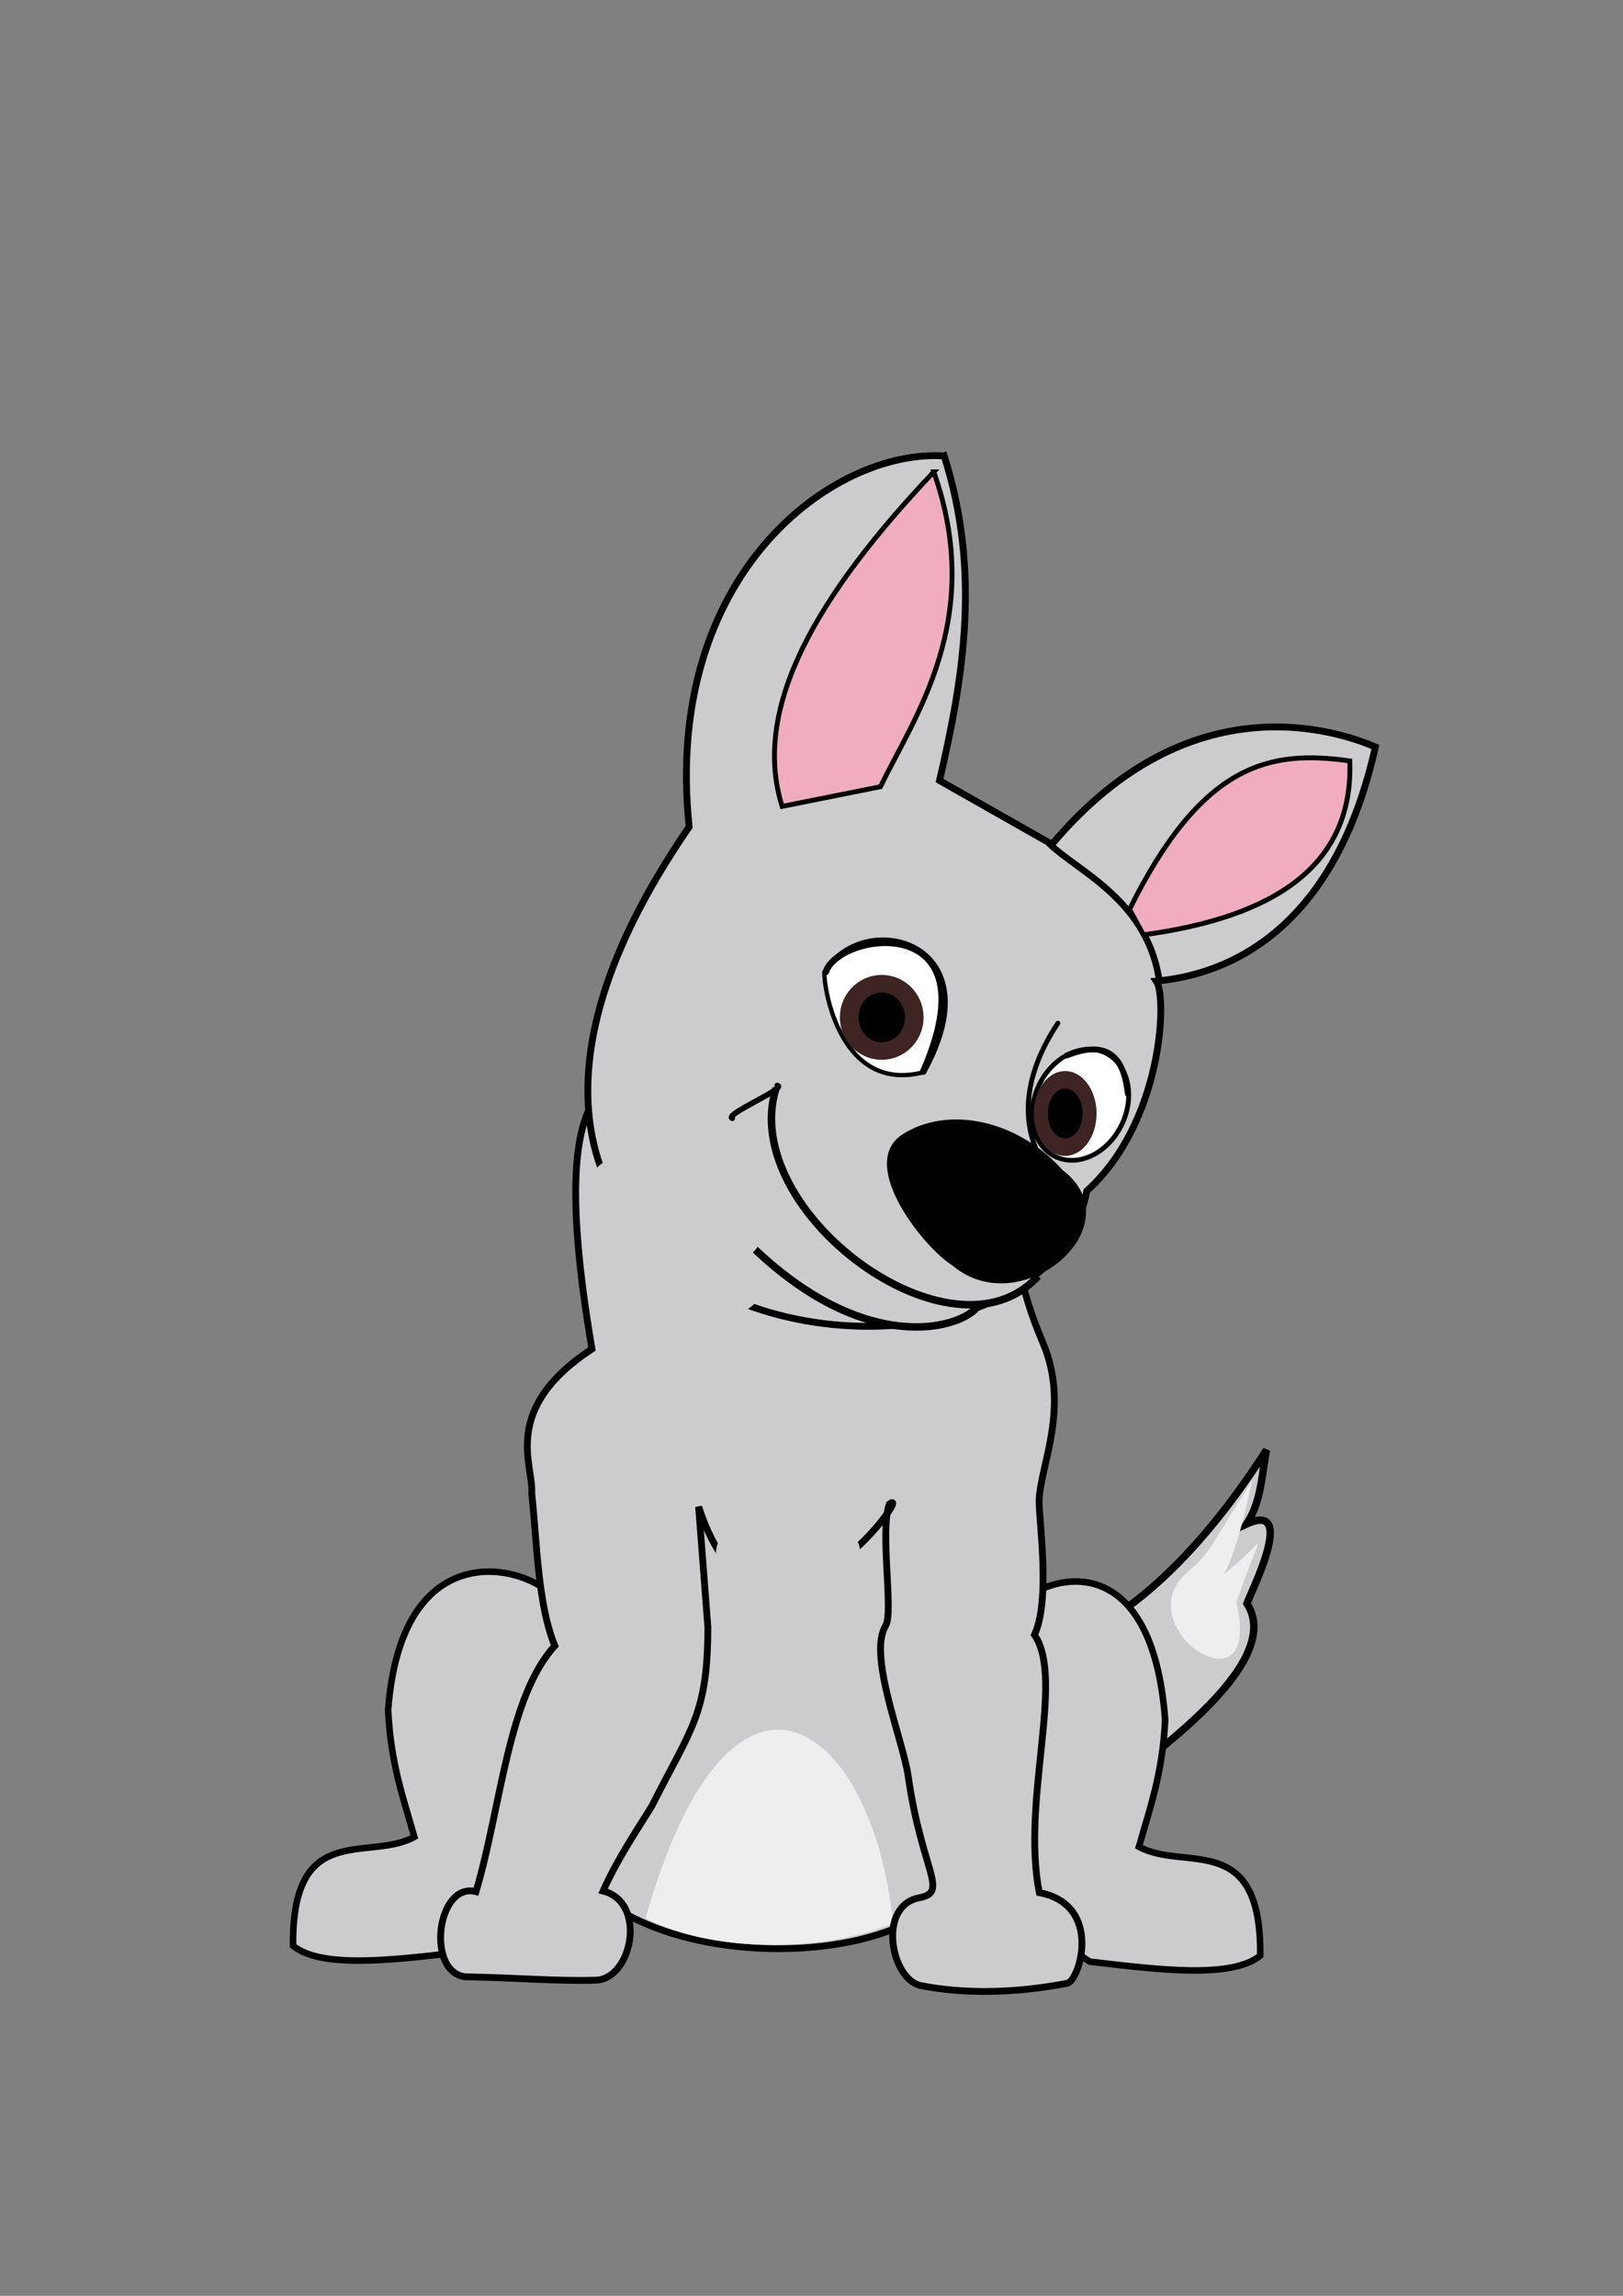 <?xml version="1.0" encoding="UTF-8" standalone="no"?>
<!-- Created with Inkscape (http://www.inkscape.org/) -->

<svg
   xmlns:dc="http://purl.org/dc/elements/1.1/"
   xmlns:cc="http://creativecommons.org/ns#"
   xmlns:rdf="http://www.w3.org/1999/02/22-rdf-syntax-ns#"
   xmlns:svg="http://www.w3.org/2000/svg"
   xmlns="http://www.w3.org/2000/svg"
   xmlns:sodipodi="http://sodipodi.sourceforge.net/DTD/sodipodi-0.dtd"
   xmlns:inkscape="http://www.inkscape.org/namespaces/inkscape"
   width="744.094"
   height="1052.362"
   id="svg2"
   version="1.1"
   inkscape:version="0.48.5 r10040"
   sodipodi:docname="puppy.svg">
  <rect width="100%" height="100%" fill="#808080" stroke="none"/>
  <defs
     id="defs4" />
  <sodipodi:namedview
     id="base"
     pagecolor="#ffffff"
     bordercolor="#666666"
     borderopacity="1.0"
     inkscape:pageopacity="0.0"
     inkscape:pageshadow="2"
     inkscape:zoom="0.49497475"
     inkscape:cx="-165.99303"
     inkscape:cy="523.19266"
     inkscape:document-units="px"
     inkscape:current-layer="layer1"
     showgrid="false"
     inkscape:window-width="1366"
     inkscape:window-height="648"
     inkscape:window-x="0"
     inkscape:window-y="27"
     inkscape:window-maximized="1" />
  <g
     inkscape:label="Layer 1"
     inkscape:groupmode="layer"
     id="layer1">
    <path
       style="fill:#cccccf;fill-opacity:1;stroke:#000000;stroke-width:3.4;stroke-linecap:butt;stroke-linejoin:miter;stroke-miterlimit:4;stroke-opacity:1;stroke-dasharray:none"
       d="m 493.295,750.985 c 31.897,-15.173 60.793,-45.054 87.362,-86.346 -2.282,11.515 -2.319,23.633 -9.116,33.935 23.362,-10.758 1.832,31.491 0.14,36.421 18.671,28.98 -51.071,74.207 -66.623,87.948 z"
       id="path5944"
       inkscape:connector-curvature="0"
       sodipodi:nodetypes="cccccc" />
    <path
       style="fill:#cccccf;fill-opacity:1;stroke:#000000;stroke-width:3;stroke-linecap:butt;stroke-linejoin:miter;stroke-miterlimit:4;stroke-opacity:1;stroke-dasharray:none"
       d="m 466.547,735.673 c 15.136,-14.941 61.696,-26.343 67.642,52.657 -1.17,24.634 -7.051,40.58 -12.025,58.2 20.92,11.508 56.208,-7.892 55.617,49.886 -12.967,10.576 -45.652,6.61 -78.164,2.771 l -70.648,-47.114 z"
       id="path5911"
       inkscape:connector-curvature="0"
       sodipodi:nodetypes="ccccccc" />
    <path
       sodipodi:nodetypes="ccccccc"
       inkscape:connector-curvature="0"
       id="path5913"
       d="m 253.107,731.164 c -15.136,-14.941 -69.211,-26.343 -75.158,52.657 1.17,24.634 7.051,40.58 12.025,58.2 -20.92,11.508 -56.208,-7.892 -55.617,49.886 12.967,10.576 45.652,6.61 78.164,2.771 l 70.648,-47.114 z"
       style="fill:#cccccf;fill-opacity:1;stroke:#000000;stroke-width:3;stroke-linecap:butt;stroke-linejoin:miter;stroke-miterlimit:4;stroke-opacity:1;stroke-dasharray:none" />
    <path
       style="fill:#cccccf;fill-opacity:1;stroke:#000000;stroke-width:3.125;stroke-linecap:butt;stroke-linejoin:miter;stroke-miterlimit:4;stroke-opacity:1;stroke-dasharray:none"
       d="M 442.497,837.217 433.478,643.31 304.207,641.807 256.106,838.72 c 13.047,75.311 201.648,70.531 186.391,-1.503 z"
       id="path5917"
       inkscape:connector-curvature="0"
       sodipodi:nodetypes="ccccc" />
    <path
       style="fill:#eeeeee;stroke:none"
       d="m 295.939,879.305 c 39.351,-138.459 104.166,-89.989 113.488,2.255 -27.497,11.854 -79.518,15.317 -113.488,-2.255 z"
       id="path5921"
       inkscape:connector-curvature="0"
       sodipodi:nodetypes="ccc" />
    <path
       style="fill:#cccccf;fill-opacity:1;stroke:#000000;stroke-width:3.125;stroke-linecap:butt;stroke-linejoin:miter;stroke-miterlimit:4;stroke-opacity:1;stroke-dasharray:none"
       d="m 271.385,618.349 c -42.203,27.771 -26.598,53.443 -27.622,65.939 2.575,24.351 2.803,50.997 10.602,70.124 -21.493,23.386 -24.689,74.213 -36.132,112.673 -18.132,-4.55 -23.015,37.574 -4.557,39.061 24.146,0.404 39.698,2.053 59.475,1.535 16.653,-0.436 23.686,-35.731 3.348,-40.875 6.319,-14.163 14.448,-26.241 22.228,-38.736 18.242,-36.16 25.732,-42.147 25.808,-82.168 l -4.232,-55.244 c 28.794,88.808 100.572,-11.314 87.413,-1.172 -4.393,12.087 1.981,49.358 -1.624,55.624 -8.426,13.384 7.942,52.584 10.288,69.038 6.247,43.808 18.87,53.127 5.08,55.758 -19.484,3.718 -12.922,37.591 0.79,40.274 19.236,3.765 42.325,3.679 67.014,-1.068 5.74,-1.104 16.547,-36.024 -12.786,-41.562 -8.308,-42.42 11.822,-97.761 -2.21,-118.156 7.551,-16.377 1.946,-52.236 2.153,-61.678 0.519,-16.061 14.299,-42.673 1.653,-72.362 -11.853,-27.827 -9.078,-35.538 -20.022,-64.718 C 351.454,538.915 232.82,391.181 271.385,618.349 z"
       id="path5902"
       inkscape:connector-curvature="0"
       sodipodi:nodetypes="cccccsccccccsssscccscc" />
    <path
       style="fill:#cccccf;stroke:#000000;stroke-width:3.125;stroke-linecap:butt;stroke-linejoin:miter;stroke-miterlimit:4;stroke-opacity:1;stroke-dasharray:none"
       d="m 432.871,208.993 c -50.811,-3.323 -129.029,54.05 -116.918,170.062 -59.419,86.235 -55.168,147.164 -24.401,184.367 54.654,66.088 192.979,57.304 206.687,-17.493 34.567,-31.13 37.05,-88.661 31.887,-96.192 40.114,-3.74 83.196,-30.242 100.443,-107.352 -16.013,-6.78 -84.436,-31.241 -148.273,44.641 l -51.55,-29.229 c 11.067,-47.53 18.995,-95.688 2.126,-148.805 z"
       id="path5100"
       inkscape:connector-curvature="0"
       sodipodi:nodetypes="ccscccccc" />
    <path
       style="fill:#cccccf;fill-opacity:1;stroke:#000000;stroke-width:3.423;stroke-linecap:round;stroke-linejoin:miter;stroke-miterlimit:4;stroke-opacity:1;stroke-dasharray:none"
       d="m 448.874,595.467 c 3.782,8.425 -45.939,34.784 -107.498,-27.412"
       id="path5900"
       inkscape:connector-curvature="0"
       sodipodi:nodetypes="cc" />
    <path
       style="fill:#cccccf;fill-opacity:1;stroke:#000000;stroke-width:3.423;stroke-linecap:butt;stroke-linejoin:miter;stroke-miterlimit:4;stroke-opacity:1;stroke-dasharray:none"
       d="m 355.778,498.815 c -17.671,56.43 81.105,129.439 120.129,86.125"
       id="path5892"
       inkscape:connector-curvature="0"
       sodipodi:nodetypes="cc" />
    <path
       style="fill:#f0adbf;fill-opacity:1;stroke:#000000;stroke-width:2.232;stroke-linecap:butt;stroke-linejoin:miter;stroke-miterlimit:4;stroke-opacity:1;stroke-dasharray:none"
       d="m 428.101,216.308 c -53.954,56.915 -83.683,108.429 -69.51,153.322 l 45.095,-9.019 c 15.102,-31.527 48.301,-76.639 24.415,-144.303 z"
       id="path5102"
       inkscape:connector-curvature="0"
       sodipodi:nodetypes="cccc" />
    <path
       style="fill:none;stroke:#000000;stroke-width:2.976;stroke-linecap:butt;stroke-linejoin:miter;stroke-miterlimit:4;stroke-opacity:1;stroke-dasharray:none"
       d="m 480.787,386.475 c 13.218,12.975 46.067,26.335 50.884,64.359"
       id="path5104"
       inkscape:connector-curvature="0"
       sodipodi:nodetypes="cc" />
    <path
       style="fill:#f0adbf;fill-opacity:1;stroke:#000000;stroke-width:2.232;stroke-linecap:butt;stroke-linejoin:miter;stroke-miterlimit:4;stroke-opacity:1;stroke-dasharray:none"
       d="m 517.853,416.822 c 33.525,-67.722 64.935,-73.105 100.975,-68.025 1.794,47.748 -34.181,71.557 -94.597,79.717 z"
       id="path5106"
       inkscape:connector-curvature="0"
       sodipodi:nodetypes="cccc" />
    <path
       style="fill:#000000;stroke:#000000;stroke-width:1.605px;stroke-linecap:butt;stroke-linejoin:miter;stroke-opacity:1"
       d="m 486.625,536.928 c 32.625,24.814 -18.74,68.619 -49.454,42.516 -12.86,-7.916 -42.596,-45.124 -23.491,-58.459 20.08,-13.352 51.84,-7.516 72.945,15.943 z"
       id="path5108"
       inkscape:connector-curvature="0"
       sodipodi:nodetypes="cccc" />
    <path
       style="fill:#ffffff;fill-opacity:1;stroke:#000000;stroke-width:1.971;stroke-linecap:butt;stroke-linejoin:miter;stroke-miterlimit:4;stroke-opacity:1;stroke-dasharray:none"
       d="m 377.961,445.664 c -0.416,7.036 7.279,56.044 45.744,45.744 33.769,-60.939 -28.885,-75.627 -45.744,-45.744 z"
       id="path5880"
       inkscape:connector-curvature="0"
       sodipodi:nodetypes="ccc" />
    <path
       sodipodi:type="arc"
       style="fill:#000000;fill-opacity:1;stroke:#3f2424;stroke-width:4.339;stroke-linecap:round;stroke-linejoin:round;stroke-miterlimit:4;stroke-opacity:1;stroke-dasharray:none;stroke-dashoffset:0"
       id="path5882"
       sodipodi:cx="40.406101"
       sodipodi:cy="257.1196"
       sodipodi:rx="7.5761442"
       sodipodi:ry="8.3337584"
       d="m 47.814,255.374 a 7.576,8.334 0 1 1 -0.013,-0.065"
       sodipodi:start="6.0721226"
       sodipodi:end="12.347297"
       sodipodi:open="true"
       transform="matrix(1.968,0,0,1.851,324.724,-9.609)" />
    <path
       sodipodi:type="arc"
       style="fill:#ffffff;fill-opacity:1;stroke:#000000;stroke-width:1.2;stroke-linecap:round;stroke-linejoin:round;stroke-miterlimit:4;stroke-opacity:1;stroke-dasharray:none;stroke-dashoffset:0"
       id="path5886"
       sodipodi:cx="-300"
       sodipodi:cy="263.43362"
       sodipodi:rx="11.428572"
       sodipodi:ry="14.642858"
       d="m -288.825,260.366 a 11.429,14.643 0 1 1 -0.019,-0.115"
       sodipodi:start="6.0721226"
       sodipodi:end="12.347297"
       sodipodi:open="true"
       transform="matrix(1.703,0.696,-0.718,1.651,1195.353,280.454)" />
    <path
       transform="matrix(1.477,0,0,1.851,428.653,34.453)"
       sodipodi:open="true"
       sodipodi:end="12.347297"
       sodipodi:start="6.0721226"
       d="m 47.814,255.374 a 7.576,8.334 0 1 1 -0.013,-0.065"
       sodipodi:ry="8.3337584"
       sodipodi:rx="7.5761442"
       sodipodi:cy="257.1196"
       sodipodi:cx="40.406101"
       id="path5888"
       style="fill:#000000;fill-opacity:1;stroke:#3f2424;stroke-width:4.339;stroke-linecap:round;stroke-linejoin:round;stroke-miterlimit:4;stroke-opacity:1;stroke-dasharray:none;stroke-dashoffset:0"
       sodipodi:type="arc" />
    <path
       style="fill:none;stroke:#000000;stroke-width:2.232;stroke-linecap:round;stroke-linejoin:miter;stroke-miterlimit:4;stroke-opacity:1;stroke-dasharray:none"
       d="m 485.007,469.02 c -18.159,27.277 -17.327,52.265 -2.352,70.315"
       id="path5890"
       inkscape:connector-curvature="0"
       sodipodi:nodetypes="cc" />
    <path
       style="fill:none;stroke:#000000;stroke-width:2.976;stroke-linecap:round;stroke-linejoin:miter;stroke-miterlimit:4;stroke-opacity:1;stroke-dasharray:none"
       d="m 378.614,445.52 c 6.273,-18.699 77.169,-28.425 44.641,45.704"
       id="path5894"
       inkscape:connector-curvature="0"
       sodipodi:nodetypes="cc" />
    <path
       style="fill:none;stroke:#000000;stroke-width:2.678;stroke-linecap:round;stroke-linejoin:miter;stroke-miterlimit:4;stroke-opacity:1;stroke-dasharray:none"
       d="m 489.155,483.784 c 24.26,-9.746 26.765,8.907 27.946,17.629"
       id="path5896"
       inkscape:connector-curvature="0"
       sodipodi:nodetypes="cc" />
    <path
       style="fill:none;stroke:#000000;stroke-width:2.559;stroke-linecap:round;stroke-linejoin:miter;stroke-miterlimit:4;stroke-opacity:1;stroke-dasharray:none"
       d="m 335.714,512.602 c -3.993,-1.654 25.461,-13.948 20.653,-15.044"
       id="path5898"
       inkscape:connector-curvature="0"
       sodipodi:nodetypes="cc" />
    <path
       sodipodi:type="arc"
       style="fill:#cccccf;fill-opacity:1;stroke:none"
       id="path5919"
       sodipodi:cx="-25.253813"
       sodipodi:cy="501.82904"
       sodipodi:rx="22.223356"
       sodipodi:ry="42.426407"
       d="m -3.524,492.941 a 22.223,42.426 0 1 1 -0.038,-0.332"
       sodipodi:start="6.0721226"
       sodipodi:end="12.347297"
       sodipodi:open="true"
       transform="matrix(1.488,0,0,0.479,398.905,471.575)" />
    <path
       sodipodi:nodetypes="ccccc"
       inkscape:connector-curvature="0"
       id="path5946"
       d="m 543.295,721.635 c 12.419,-10.595 9.604,-9.989 30.658,-42.71 -1.808,9.125 -7.552,34.442 -12.938,42.606 20.906,-15.703 18.732,-25.458 5.825,13.148 12.278,52.597 -49.6,12.152 -23.545,-13.043 z"
       style="fill:#eeeeee;fill-opacity:1;stroke:none" />
    <path
       sodipodi:type="arc"
       style="fill:#cccccf;fill-opacity:1;stroke:none"
       id="path5967"
       sodipodi:cx="310.11682"
       sodipodi:cy="578.60065"
       sodipodi:rx="21.213203"
       sodipodi:ry="41.416256"
       d="m 330.859,569.924 a 21.213,41.416 0 1 1 -0.036,-0.324"
       sodipodi:start="6.0721226"
       sodipodi:end="12.347297"
       sodipodi:open="true"
       transform="matrix(0.374,-0.927,0.927,0.374,-342.496,649.646)" />
    <path
       transform="matrix(0.374,-0.927,0.927,0.374,-342.496,625.402)"
       sodipodi:open="true"
       sodipodi:end="12.347297"
       sodipodi:start="6.0721226"
       d="m 330.859,569.924 a 21.213,41.416 0 1 1 -0.036,-0.324"
       sodipodi:ry="41.416256"
       sodipodi:rx="21.213203"
       sodipodi:cy="578.60065"
       sodipodi:cx="310.11682"
       id="path5988"
       style="fill:#cccccf;fill-opacity:1;stroke:none"
       sodipodi:type="arc" />
  </g>
</svg>
